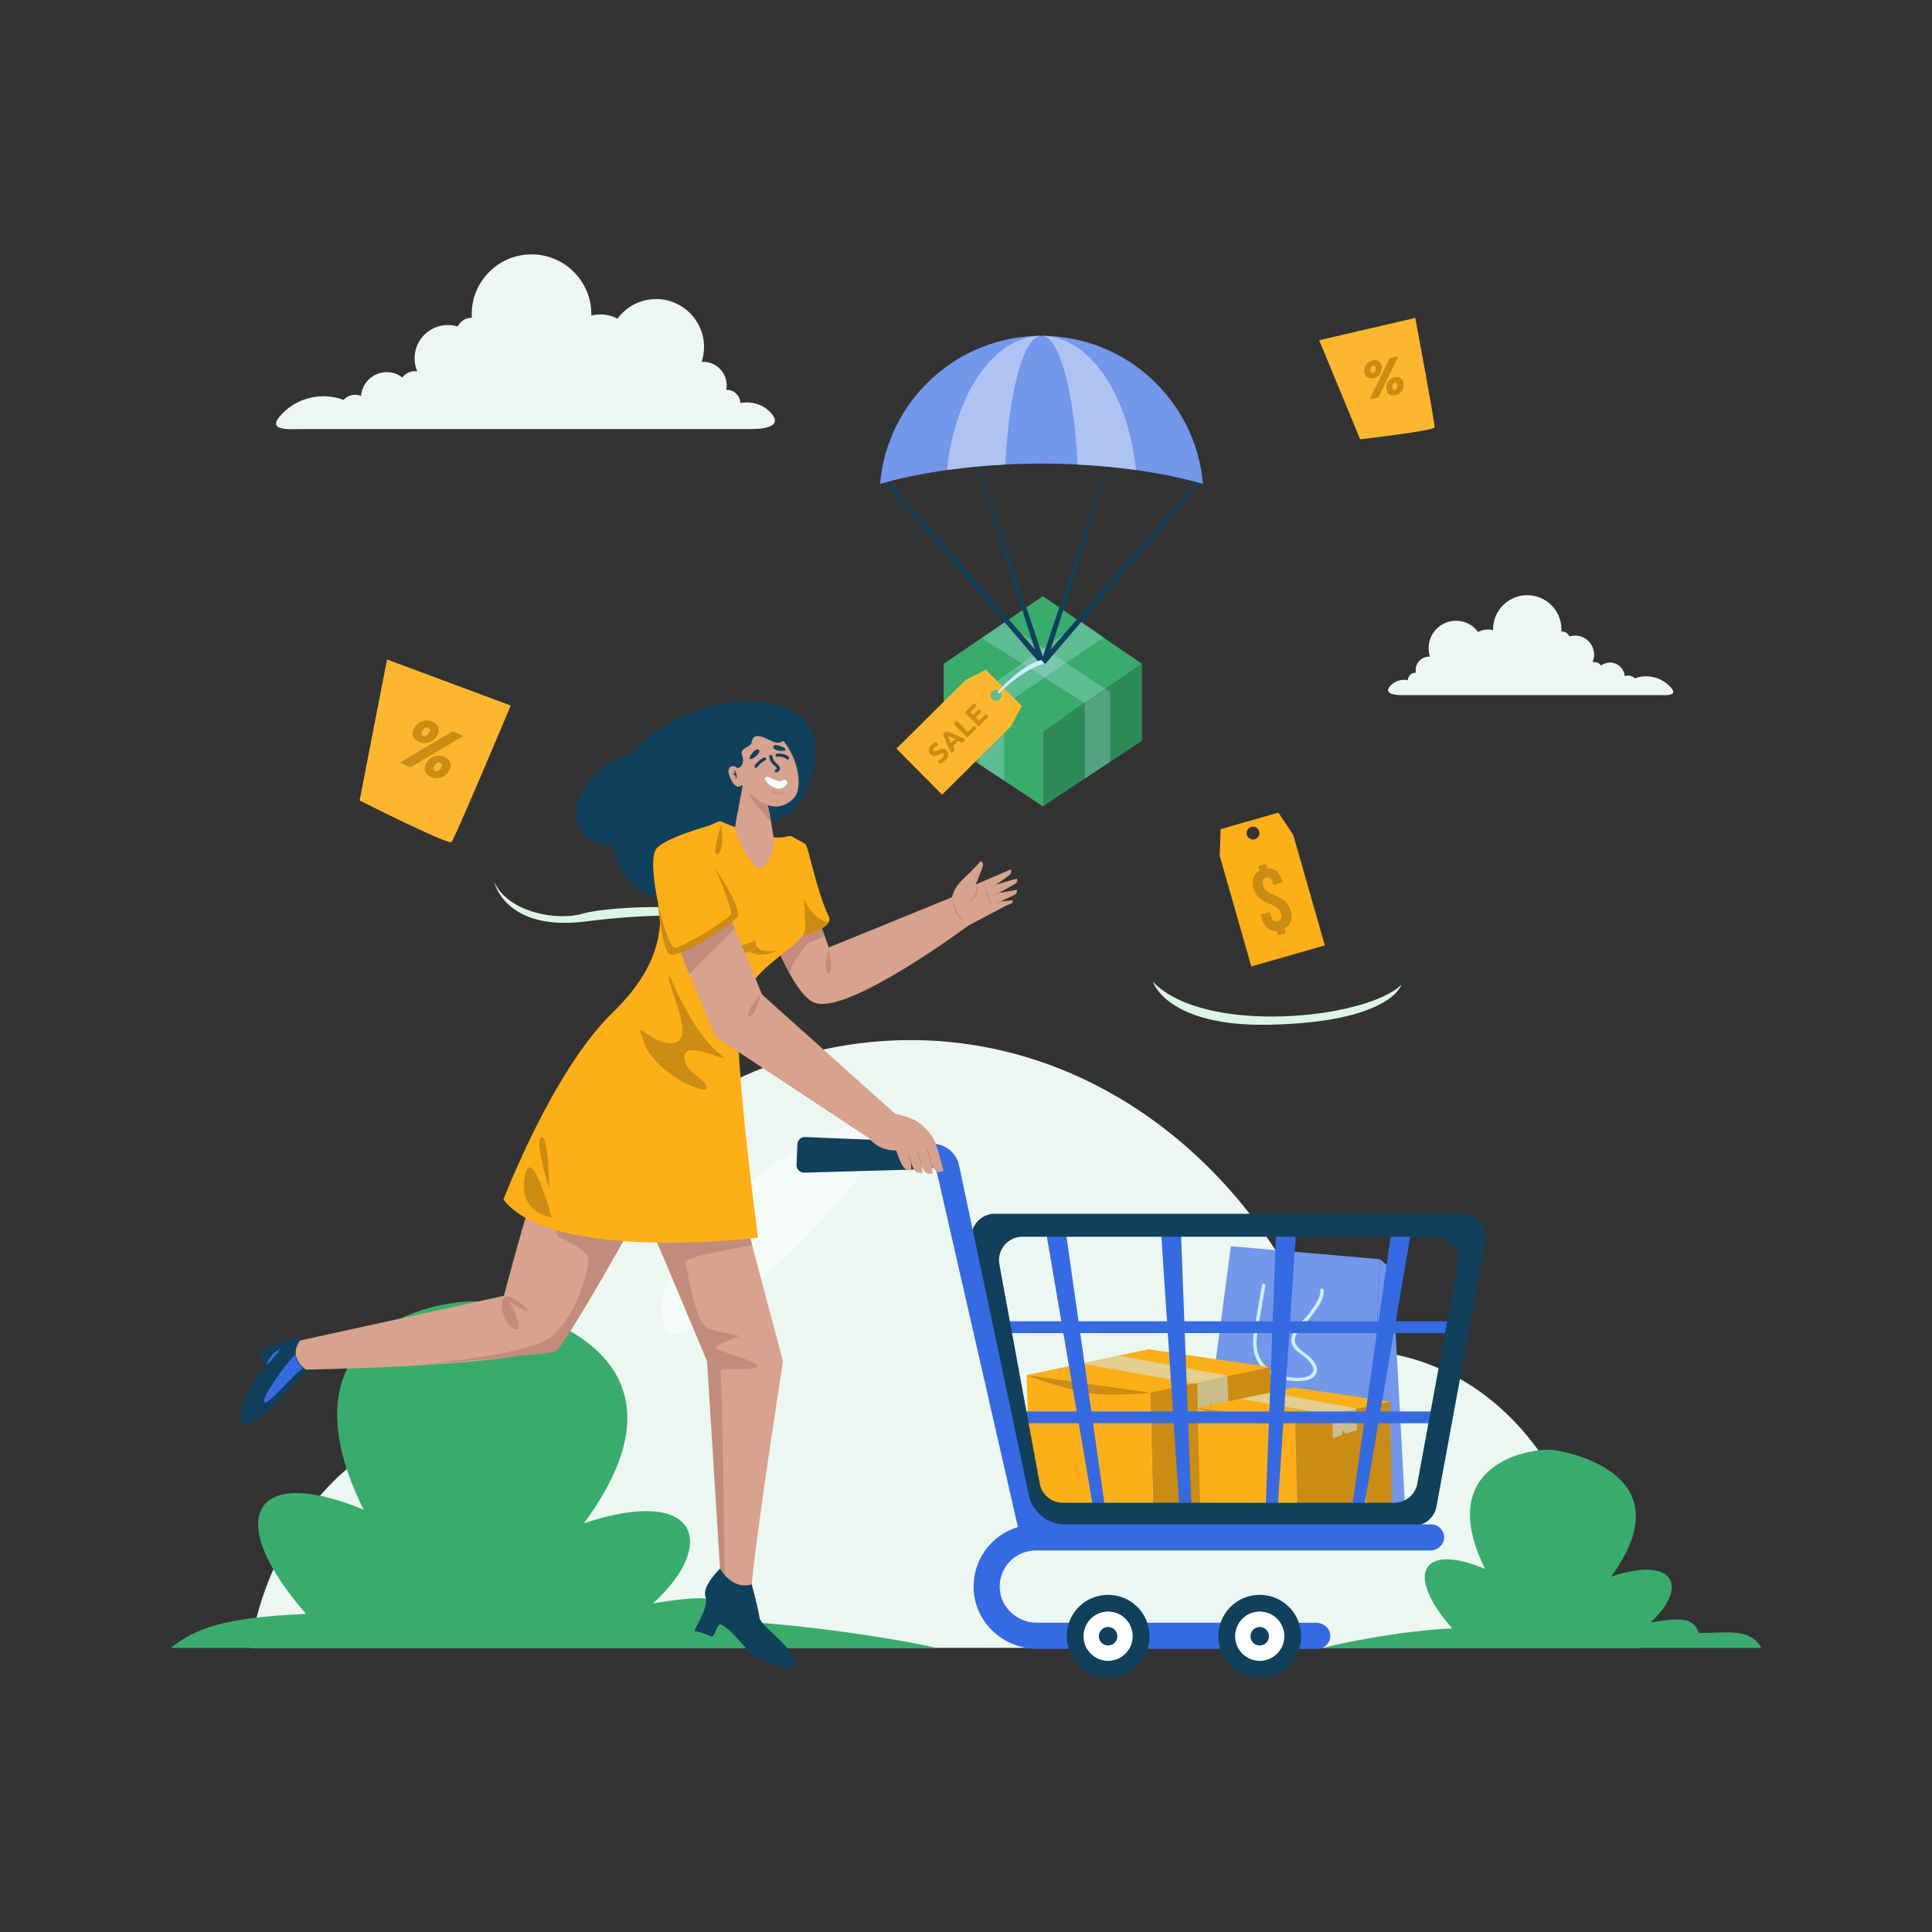 <svg xmlns="http://www.w3.org/2000/svg" width="220" height="220" viewBox="0 0 220 220" fill="none">
<rect x="0" y="0" width="220" height="220" fill="#333333" stroke="none"/>
<path d="M186.836 187.644H28.496C30.167 177.186 36.161 168.434 44.291 163.896C47.3 162.199 50.612 161.084 54.095 160.676C56.247 152.331 59.978 144.756 64.893 138.393C74.355 126.153 88.219 118.436 103.667 118.436C124.935 118.436 143.191 133.073 151.119 153.989C152.12 153.873 153.132 153.784 154.156 153.784C169.136 153.784 181.268 167.616 181.268 184.665C181.268 184.838 181.268 184.983 181.256 185.132C183.262 185.611 185.141 186.478 186.836 187.644Z" fill="#EBF7F0"/>
<path opacity="0.5" d="M76.045 151.628C79.351 155.473 109.809 124.583 97.682 127.828C85.556 131.074 71.765 146.652 76.045 151.628Z" fill="white"/>
<path d="M150.661 187.644H200.567C199.25 185.267 196.451 186.004 193.438 185.94C192.875 184.163 191.314 184.201 187.952 184.748C192.211 180.864 190.882 177.047 183.454 179.535C191.939 167.984 178.786 165.344 176.844 165.113C174.396 164.822 163.146 166.621 169.109 178.649C161.885 175.65 159.909 179.194 165.361 185.43C160.153 185.674 153.912 186.818 150.661 187.644ZM19.433 187.644H106.601C100.946 186.33 89.23 184.775 83.96 184.664C82.974 181.556 80.245 181.621 74.364 182.578C81.814 175.784 79.49 169.109 66.497 173.46C81.337 153.256 58.331 148.639 54.934 148.235C50.653 147.724 30.975 150.871 41.405 171.91C28.769 166.666 25.313 172.864 34.849 183.771C25.739 184.198 22.506 185.267 19.433 187.644Z" fill="#39AC6D"/>
<path fill-rule="evenodd" clip-rule="evenodd" d="M187.453 77.014C186.993 77.014 186.552 77.097 186.145 77.248C185.961 77.045 185.695 76.918 185.399 76.918C185.262 76.918 185.13 76.945 185.011 76.996C184.944 76.129 184.22 75.446 183.337 75.446C182.953 75.446 182.599 75.575 182.316 75.791C182.136 75.542 181.842 75.381 181.511 75.381C181.455 75.381 181.401 75.385 181.348 75.394C181.46 75.132 181.523 74.844 181.523 74.541C181.523 73.345 180.552 72.375 179.356 72.375C179.133 72.375 178.918 72.409 178.716 72.471C178.558 72.136 178.218 71.904 177.824 71.904L177.796 71.905C177.8 71.827 177.803 71.748 177.803 71.669C177.803 69.518 176.06 67.775 173.909 67.775C171.758 67.775 170.015 69.518 170.015 71.669C170.015 71.699 170.016 71.729 170.016 71.759C169.828 71.711 169.632 71.686 169.429 71.686C169.026 71.686 168.647 71.786 168.314 71.962C167.746 71.188 166.83 70.685 165.796 70.685C164.074 70.685 162.677 72.081 162.677 73.804C162.677 74.142 162.732 74.469 162.831 74.774C162.8 74.772 162.769 74.771 162.737 74.771C161.889 74.771 161.201 75.459 161.201 76.307C161.201 76.407 161.211 76.504 161.229 76.598C161.218 76.598 161.208 76.598 161.197 76.598C160.718 76.598 160.327 76.978 160.311 77.454C160.179 77.429 160.041 77.415 159.901 77.415C159.347 77.415 158.829 77.608 158.455 77.961C157.458 78.904 158.547 79.15 159.597 79.15H160.966H162.04H184.064H185.783H188.607C189.701 79.15 191.264 79.329 190.179 78.185C189.494 77.463 188.526 77.014 187.453 77.014ZM36.84 45.123C37.644 45.123 38.415 45.268 39.128 45.533C39.45 45.178 39.915 44.956 40.432 44.956C40.672 44.956 40.902 45.003 41.111 45.091C41.227 43.575 42.493 42.381 44.038 42.381C44.709 42.381 45.328 42.606 45.822 42.985C46.139 42.55 46.652 42.267 47.231 42.267C47.328 42.267 47.423 42.275 47.516 42.29C47.32 41.832 47.211 41.328 47.211 40.799C47.211 38.707 48.908 37.011 51 37.011C51.39 37.011 51.766 37.069 52.12 37.179C52.395 36.593 52.99 36.188 53.679 36.188L53.729 36.188C53.721 36.052 53.716 35.914 53.716 35.776C53.716 32.015 56.765 28.967 60.526 28.967C64.287 28.967 67.335 32.015 67.335 35.776C67.335 35.828 67.335 35.881 67.334 35.933C67.663 35.85 68.006 35.806 68.361 35.806C69.066 35.806 69.729 35.98 70.312 36.288C71.304 34.934 72.906 34.055 74.714 34.055C77.726 34.055 80.169 36.497 80.169 39.51C80.169 40.102 80.073 40.672 79.9 41.206C79.954 41.203 80.008 41.201 80.064 41.201C81.548 41.201 82.75 42.404 82.75 43.887C82.75 44.062 82.733 44.232 82.702 44.396C82.72 44.396 82.739 44.395 82.758 44.395C83.596 44.395 84.279 45.061 84.306 45.893C84.539 45.849 84.779 45.825 85.024 45.825C85.993 45.825 86.9 46.162 87.552 46.779C89.297 48.429 87.391 48.858 85.556 48.858H83.162H81.283H42.767H39.761H34.822C32.908 48.858 30.175 49.172 32.074 47.171C33.271 45.909 34.964 45.123 36.84 45.123Z" fill="#EBF7F0"/>
<path d="M85.934 105.66C82.785 102.435 69.35 103.159 66.398 104.029C63.447 104.899 57.89 103.934 56.264 100.421C56.264 100.421 57.491 106.095 66.683 104.93C81.231 103.085 85.934 105.66 85.934 105.66ZM131.273 111.778C137.11 117.942 155.548 116.049 159.589 112.134C159.589 112.134 158.348 116.433 144.435 116.687C132.816 116.899 131.273 111.778 131.273 111.778Z" fill="#DCF4E6"/>
<path d="M118.749 80.797L107.446 84.096L118.749 91.797L130.051 84.096L118.749 80.797Z" fill="url(#paint0_linear_174_93658)"/>
<path d="M118.749 67.893L107.446 75.597L118.749 83.297L130.051 75.597L118.749 67.893Z" fill="#39AC6D"/>
<path d="M118.749 83.302V91.802L107.451 84.347V75.595L118.749 83.302Z" fill="#39AC6D"/>
<path d="M130.05 75.595V84.347L118.748 91.802V83.302L130.05 75.595Z" fill="#2E8A57"/>
<path opacity="0.25" d="M111.445 79.041L123.108 70.799L125.687 72.555L114.349 80.3V88.889L111.445 86.983V79.041Z" fill="#CDEEFF"/>
<path opacity="0.25" d="M126.422 78.815L114.385 70.905L111.81 72.664L123.522 80.073V88.666L126.422 86.758V78.815Z" fill="#CDEEFF"/>
<path d="M136.671 54.567C136.545 54.455 119.647 73.956 119.647 73.956C119.647 73.956 126.383 52.894 126.225 52.84C126.071 52.79 118.748 74.788 118.748 74.788C118.748 74.788 111.427 52.79 111.271 52.84C111.112 52.894 117.845 73.956 117.845 73.956C117.845 73.956 100.95 54.455 100.825 54.567C100.699 54.672 100.684 54.859 100.796 54.987L118.371 75.492C118.427 75.557 118.514 75.597 118.597 75.597C118.647 75.597 118.699 75.582 118.742 75.557C118.748 75.556 118.748 75.556 118.748 75.556C118.748 75.556 118.75 75.556 118.75 75.557C118.798 75.582 118.848 75.597 118.899 75.597C118.985 75.597 119.067 75.557 119.126 75.492L136.702 54.987C136.812 54.859 136.796 54.672 136.671 54.567Z" fill="#11405C"/>
<path d="M136.983 55.105C134.694 54.449 132.127 53.912 129.36 53.52C127.249 53.223 125.021 53.008 122.707 52.895C121.366 52.825 119.992 52.79 118.597 52.79C117.203 52.79 115.832 52.825 114.488 52.895C112.174 53.008 109.946 53.223 107.835 53.52C105.068 53.912 102.5 54.449 100.212 55.105C101.016 45.655 108.942 38.24 118.597 38.24C128.253 38.24 136.179 45.655 136.983 55.105Z" fill="#7297EB"/>
<path d="M118.597 38.24C116.575 38.24 114.887 44.524 114.488 52.895C112.174 53.008 109.946 53.223 107.835 53.52C108.726 44.843 113.204 38.24 118.597 38.24ZM129.36 53.52C127.249 53.223 125.021 53.008 122.707 52.895C122.308 44.524 120.62 38.24 118.597 38.24C123.991 38.24 128.469 44.843 129.36 53.52Z" fill="#AFC3F3"/>
<path d="M116.348 80.388L112.256 76.261L109.956 77.439L102.082 85.244L102.633 85.805L106.723 89.929L107.276 90.486L115.148 82.678L116.348 80.388ZM112.992 79.624C112.751 79.379 112.756 78.987 112.997 78.749C113.24 78.505 113.629 78.505 113.873 78.749C114.114 78.994 114.114 79.388 113.87 79.627C113.627 79.867 113.235 79.863 112.992 79.624Z" fill="#FCB72E"/>
<path d="M107.333 86.274C107.384 86.225 107.423 86.179 107.448 86.136C107.472 86.093 107.485 86.061 107.492 86.021C107.497 85.989 107.492 85.956 107.48 85.933C107.47 85.903 107.451 85.875 107.428 85.854C107.374 85.801 107.308 85.785 107.224 85.796C107.141 85.811 107.022 85.856 106.862 85.936C106.791 85.972 106.719 86.002 106.64 86.031C106.567 86.057 106.491 86.077 106.414 86.081C106.338 86.084 106.261 86.074 106.186 86.051C106.109 86.025 106.03 85.974 105.96 85.903C105.886 85.831 105.833 85.747 105.802 85.664C105.769 85.579 105.759 85.49 105.769 85.395C105.778 85.305 105.807 85.216 105.858 85.118C105.906 85.028 105.976 84.931 106.065 84.847C106.173 84.739 106.274 84.657 106.378 84.601C106.478 84.545 106.565 84.509 106.645 84.486L106.826 84.867C106.758 84.891 106.688 84.921 106.616 84.955C106.542 84.995 106.471 85.047 106.394 85.126C106.309 85.211 106.257 85.285 106.245 85.344C106.23 85.403 106.25 85.461 106.294 85.511C106.326 85.536 106.358 85.556 106.389 85.562C106.427 85.566 106.462 85.566 106.503 85.556C106.542 85.551 106.59 85.531 106.634 85.513C106.68 85.497 106.727 85.472 106.781 85.448C106.895 85.393 106.995 85.352 107.083 85.323C107.18 85.29 107.264 85.274 107.344 85.274C107.423 85.274 107.502 85.287 107.574 85.324C107.644 85.359 107.723 85.411 107.795 85.487C107.944 85.635 108.007 85.805 107.984 85.989C107.963 86.176 107.849 86.368 107.638 86.579C107.566 86.652 107.5 86.707 107.436 86.757C107.374 86.801 107.313 86.842 107.255 86.871C107.2 86.907 107.147 86.929 107.103 86.947C107.059 86.963 107.019 86.978 106.988 86.986L106.806 86.604C106.877 86.583 106.958 86.546 107.047 86.497C107.141 86.448 107.234 86.372 107.333 86.274ZM109.572 84.584C109.495 84.546 109.424 84.509 109.342 84.473C109.263 84.433 109.188 84.397 109.109 84.359L108.489 84.98C108.529 85.057 108.565 85.135 108.602 85.211C108.642 85.29 108.678 85.368 108.715 85.437L108.346 85.806C108.235 85.578 108.135 85.363 108.041 85.162C107.953 84.968 107.869 84.778 107.79 84.597C107.713 84.42 107.644 84.246 107.575 84.082C107.511 83.917 107.451 83.751 107.393 83.59L107.736 83.252C107.895 83.308 108.058 83.374 108.225 83.434C108.392 83.498 108.564 83.571 108.742 83.649C108.922 83.725 109.109 83.808 109.311 83.899C109.508 83.994 109.719 84.094 109.951 84.202L109.572 84.584ZM107.915 83.789C107.928 83.818 107.949 83.859 107.974 83.917C107.997 83.974 108.028 84.036 108.058 84.105C108.092 84.174 108.125 84.26 108.164 84.341C108.204 84.43 108.243 84.519 108.289 84.611L108.742 84.161C108.648 84.113 108.558 84.074 108.474 84.035C108.387 83.994 108.309 83.961 108.238 83.927C108.164 83.897 108.1 83.867 108.046 83.846C107.992 83.82 107.949 83.799 107.915 83.789ZM110.91 82.636L111.217 82.942L110.159 83.997L108.569 82.412L108.929 82.058L110.207 83.336L110.91 82.636ZM111.444 82.711L109.857 81.13L110.932 80.058L111.23 80.359L110.517 81.071L110.827 81.382L111.462 80.747L111.752 81.043L111.117 81.674L111.498 82.055L112.269 81.29L112.569 81.589L111.444 82.711Z" fill="#CA8C12"/>
<path d="M113.743 78.614C113.814 78.541 116.234 75.81 118.497 75.173C118.648 75.131 118.971 75.582 118.899 75.597C116.849 76.008 113.977 78.698 113.91 78.811C113.764 79.062 113.434 78.933 113.743 78.614Z" fill="#CDEEFF"/>
<path d="M155.869 173.35L136.461 169.89L140.163 141.909L157.133 143.386L155.869 173.35Z" fill="#7297EB"/>
<path d="M157.133 143.386L157.904 144.046L158.468 143.502L159.996 171.543L158.494 171.886L155.869 173.35L157.133 143.386Z" fill="#7297EB"/>
<path d="M144.507 146.335C144.507 146.74 144.273 147.069 143.983 147.069C143.694 147.069 143.459 146.74 143.459 146.335C143.459 145.93 143.694 145.601 143.983 145.601C144.273 145.601 144.507 145.93 144.507 146.335ZM151.083 146.653C151.083 147.046 150.855 147.364 150.575 147.364C150.294 147.364 150.066 147.046 150.066 146.653C150.066 146.26 150.294 145.941 150.575 145.941C150.855 145.941 151.083 146.26 151.083 146.653Z" fill="#7297EB"/>
<path d="M143.694 146.317C143.499 147.461 143.304 148.605 143.109 149.748C142.942 150.731 142.726 151.722 142.69 152.721C142.625 154.517 143.495 156.033 145.157 156.768C146 157.141 146.932 157.274 147.849 157.263C148.535 157.255 149.343 157.196 149.778 156.586C150.271 155.895 149.779 155.2 149.294 154.665C148.726 154.039 147.395 153.516 147.446 152.547C147.481 151.884 147.996 151.383 148.422 150.93C148.772 150.558 149.104 150.171 149.408 149.76C149.957 149.019 150.841 147.904 150.732 146.922C150.704 146.668 150.302 146.665 150.331 146.922C150.424 147.756 149.639 148.755 149.172 149.406C148.681 150.09 148.049 150.647 147.545 151.316C147.166 151.819 146.903 152.479 147.126 153.106C147.35 153.733 147.987 154.045 148.472 154.439C148.813 154.716 149.142 155.045 149.381 155.415C149.78 156.034 149.455 156.572 148.798 156.767C147.977 157.01 146.899 156.877 146.088 156.667C144.233 156.187 143.045 154.75 143.087 152.814C143.11 151.786 143.342 150.762 143.514 149.751C143.703 148.642 143.891 147.533 144.08 146.424C144.123 146.171 143.737 146.063 143.694 146.317Z" fill="#CDEEFF"/>
<path d="M116.907 156.588L130.774 153.642L144.641 155.676L131.019 160.374L116.907 156.588Z" fill="#FCAF17"/>
<path d="M131.395 174.494L144.892 171.198L144.641 155.676L130.971 158.585L131.395 174.494Z" fill="#CA8C12"/>
<path opacity="0.5" d="M123.112 155.27L127.451 154.373L139.74 156.639L139.89 159.758L138.182 160.285L137.865 159.777L137.699 160.498L136.395 160.949L136.352 157.608L123.112 155.27Z" fill="#CDEEFF"/>
<path opacity="0.5" d="M137.877 172.917L137.869 170.495L138.706 170.333L138.891 170.628L138.987 170.215L141.177 169.593L141.434 172.046L137.877 172.917Z" fill="#CDEEFF"/>
<path d="M116.907 156.588L117.353 172.532L131.395 174.494L130.971 158.585L116.907 156.588Z" fill="#FCAF17"/>
<path d="M116.907 156.588L130.971 158.585C130.971 158.585 126.583 159.101 123.669 158.585C120.755 158.069 116.907 156.588 116.907 156.588Z" fill="#CA8C12"/>
<path d="M136.352 160.326L147.324 157.995L158.296 159.605L147.517 163.322L136.352 160.326Z" fill="#FCAF17"/>
<path d="M147.815 174.494L158.494 171.886L158.296 159.605L147.479 161.906L147.815 174.494Z" fill="#CA8C12"/>
<path opacity="0.5" d="M141.261 159.283L144.694 158.574L154.417 160.366L154.535 162.834L153.184 163.252L152.934 162.849L152.802 163.42L151.771 163.776L151.736 161.134L141.261 159.283Z" fill="#CDEEFF"/>
<path opacity="0.5" d="M152.944 173.246L152.938 171.33L153.6 171.201L153.746 171.435L153.822 171.108L155.555 170.616L155.758 172.557L152.944 173.246Z" fill="#CDEEFF"/>
<path d="M136.352 160.326L136.704 172.942L147.815 174.494L147.479 161.906L136.352 160.326Z" fill="#FCAF17"/>
<path d="M136.352 160.326L147.479 161.906C147.479 161.906 144.007 162.315 141.702 161.906C139.396 161.498 136.352 160.326 136.352 160.326Z" fill="#CA8C12"/>
<path d="M165.155 151.8V150.455H158.94L160.732 139.958H158.472L156.978 150.455H146.905L147.602 139.958H145.327L144.929 150.455H134.863L134.465 139.958H132.191L132.888 150.455H122.814L121.321 139.958H119.061L120.853 150.455H114.638V151.8H121.082L122.606 160.724H115.364V162.069H122.836L124.535 172.021H125.882L124.466 162.069H133.659L134.32 172.021H135.681L135.304 162.069H144.489L144.111 172.021H145.473L146.134 162.069H155.326L153.91 172.022H155.258L156.957 162.069H164.429V160.724H157.186L158.71 151.8H165.155ZM124.275 160.724L123.006 151.8H132.977L133.569 160.724H124.275ZM135.253 160.724L134.914 151.8H144.878L144.54 160.724H135.253ZM155.518 160.724H146.223L146.816 151.8H156.787L155.518 160.724Z" fill="#366AE2"/>
<path d="M110.654 141.359L116.22 171.561C116.453 172.825 117.555 173.743 118.84 173.743H160.951C162.236 173.743 163.338 172.825 163.571 171.561L169.136 141.359C169.438 139.722 168.181 138.212 166.516 138.212H113.275C111.61 138.212 110.353 139.722 110.654 141.359ZM116.421 140.831H163.37C165.035 140.831 166.292 142.341 165.991 143.978L161.391 168.942C161.158 170.206 160.056 171.123 158.77 171.123H121.021C119.735 171.123 118.633 170.206 118.4 168.942L113.8 143.978C113.499 142.341 114.756 140.831 116.421 140.831Z" fill="#11405C"/>
<path d="M162.962 173.584C162.962 173.584 131.796 173.588 121.279 173.589C119.285 173.589 117.565 172.194 117.152 170.243L109.253 132.895L109.19 132.628C108.862 131.235 107.622 130.249 106.191 130.242L95.431 130.194L95.3 132.833L105.857 132.885C106.259 132.887 106.607 133.165 106.699 133.556L115.909 173.887C112.912 174.786 110.75 177.613 110.867 180.928C111.003 184.771 114.285 187.758 118.13 187.758H147.211C147.213 187.758 147.214 187.757 147.215 187.757H149.999C150.846 187.757 151.527 187.049 151.482 186.192C151.442 185.416 150.693 184.787 149.915 184.787H147.226C147.221 184.787 147.217 184.785 147.211 184.785H118.087C115.821 184.785 113.877 183.013 113.836 180.747C113.793 178.439 115.652 176.555 117.95 176.555H162.879C163.656 176.555 164.405 175.926 164.446 175.149C164.49 174.293 163.809 173.584 162.962 173.584Z" fill="#366AE2"/>
<path d="M147.24 183.525C146.384 182.361 145.004 181.61 143.446 181.61C141.888 181.61 140.508 182.361 139.652 183.525C139.073 184.308 138.734 185.274 138.734 186.322C138.734 188.927 140.841 191.033 143.446 191.033C146.052 191.033 148.164 188.927 148.164 186.322C148.164 185.274 147.819 184.308 147.24 183.525ZM143.446 189.124C141.9 189.124 140.65 187.867 140.65 186.322C140.65 184.782 141.9 183.525 143.446 183.525C144.992 183.525 146.249 184.782 146.249 186.322C146.249 187.867 144.992 189.124 143.446 189.124Z" fill="#11405C"/>
<path d="M146.248 186.322C146.248 187.867 144.992 189.124 143.446 189.124C141.9 189.124 140.649 187.867 140.649 186.322C140.649 184.782 141.9 183.525 143.446 183.525C144.992 183.525 146.248 184.782 146.248 186.322Z" fill="white"/>
<path d="M144.501 186.321C144.501 186.905 144.029 187.379 143.445 187.379C142.863 187.379 142.393 186.905 142.393 186.321C142.393 185.741 142.863 185.267 143.445 185.267C144.029 185.267 144.501 185.741 144.501 186.321Z" fill="#11405C"/>
<path d="M129.975 183.525C129.119 182.361 127.74 181.61 126.181 181.61C124.623 181.61 123.244 182.361 122.387 183.525C121.808 184.308 121.47 185.274 121.47 186.322C121.47 188.927 123.576 191.033 126.181 191.033C128.787 191.033 130.899 188.927 130.899 186.322C130.899 185.274 130.554 184.308 129.975 183.525ZM126.181 189.124C124.635 189.124 123.385 187.867 123.385 186.322C123.385 184.782 124.635 183.525 126.181 183.525C127.727 183.525 128.978 184.782 128.978 186.322C128.978 187.867 127.727 189.124 126.181 189.124Z" fill="#11405C"/>
<path d="M128.977 186.322C128.977 187.867 127.727 189.124 126.181 189.124C124.635 189.124 123.385 187.867 123.385 186.322C123.385 184.782 124.635 183.525 126.181 183.525C127.727 183.525 128.977 184.782 128.977 186.322Z" fill="white"/>
<path d="M127.237 186.321C127.237 186.905 126.764 187.379 126.181 187.379C125.599 187.379 125.128 186.905 125.128 186.321C125.128 185.741 125.599 185.267 126.181 185.267C126.764 185.267 127.237 185.741 127.237 186.321Z" fill="#11405C"/>
<path d="M90.702 132.63C90.681 133.136 91.081 133.544 91.575 133.53L102.422 133.226L103.943 133.178C104.28 133.167 104.53 132.764 104.466 132.342L104.194 130.546C104.145 130.221 103.925 129.98 103.666 129.972L91.679 129.477C91.21 129.458 90.818 129.822 90.799 130.3L90.702 132.63Z" fill="#11405C"/>
<path d="M145.58 92.535L138.988 94.419L138.895 97.466L142.488 110.047L143.381 109.795L149.971 107.91L150.863 107.655L147.266 95.076L145.58 92.535ZM142.879 95.569C142.492 95.68 142.09 95.453 141.978 95.068C141.869 94.679 142.09 94.273 142.481 94.161C142.866 94.052 143.275 94.274 143.387 94.664C143.494 95.053 143.27 95.458 142.879 95.569Z" fill="#FCAF17"/>
<path d="M143.421 99.149L143.272 98.633L144.167 98.379L144.319 98.893C145.141 98.834 145.711 99.316 145.978 100.263L146.043 100.48L145.004 100.778L144.92 100.49C144.779 99.99 144.524 99.856 144.178 99.958C143.829 100.056 143.684 100.303 143.825 100.802C144.235 102.234 146.4 101.692 146.968 103.69C147.236 104.633 147.001 105.36 146.27 105.74L146.417 106.249L145.519 106.506L145.372 105.996C144.539 106.061 143.97 105.567 143.7 104.62L143.566 104.141L144.598 103.849L144.754 104.394C144.899 104.892 145.169 105.012 145.515 104.91C145.865 104.811 146.035 104.569 145.892 104.07C145.482 102.634 143.318 103.178 142.751 101.186C142.481 100.248 142.7 99.539 143.421 99.149Z" fill="#CA8C12"/>
<path d="M44.07 75.098L40.953 91.147C40.953 91.147 51.049 96.254 51.416 95.885C51.784 95.515 58.157 80.339 58.157 80.339L44.07 75.098Z" fill="#FCB72E"/>
<path d="M49.237 82.179C49.939 82.484 50.211 83.111 49.71 83.86C49.216 84.612 48.431 84.78 47.73 84.475C47.02 84.167 46.748 83.539 47.242 82.787C47.743 82.039 48.535 81.874 49.237 82.179ZM51.562 83.277L52.781 83.807L46.752 87.371L45.533 86.841L51.562 83.277ZM48.121 83.169C47.914 83.484 47.95 83.684 48.172 83.78C48.394 83.876 48.631 83.795 48.838 83.481C49.045 83.167 49.001 82.963 48.78 82.867C48.558 82.771 48.328 82.855 48.121 83.169ZM50.599 86.179C51.301 86.484 51.566 87.108 51.065 87.857C50.571 88.609 49.786 88.777 49.084 88.472C48.383 88.167 48.111 87.54 48.612 86.791C49.105 86.039 49.897 85.874 50.599 86.179ZM49.476 87.167C49.27 87.481 49.306 87.681 49.535 87.78C49.749 87.874 49.986 87.792 50.193 87.478C50.4 87.164 50.356 86.961 50.142 86.868C49.92 86.771 49.683 86.852 49.476 87.167Z" fill="#CA8C12"/>
<path d="M150.217 38.737L154.881 50.027C154.881 50.027 163.279 49.055 163.356 48.673C163.433 48.291 161.158 36.205 161.158 36.205L150.217 38.737Z" fill="#FCB72E"/>
<path d="M156.355 41.025C156.918 40.926 157.346 41.205 157.342 41.879C157.343 42.55 156.923 42.979 156.36 43.077C155.791 43.177 155.363 42.898 155.361 42.226C155.365 41.553 155.791 41.124 156.355 41.025ZM158.256 40.752L159.234 40.581L156.943 45.285L155.965 45.457L158.256 40.752ZM156.067 42.102C156.067 42.383 156.172 42.493 156.35 42.462C156.528 42.431 156.642 42.282 156.642 42.001C156.642 41.72 156.531 41.611 156.353 41.642C156.175 41.674 156.066 41.821 156.067 42.102ZM158.851 42.958C159.414 42.859 159.836 43.14 159.832 43.813C159.834 44.484 159.414 44.913 158.851 45.011C158.288 45.11 157.86 44.831 157.864 44.158C157.862 43.486 158.288 43.057 158.851 42.958ZM158.557 44.036C158.558 44.317 158.663 44.427 158.846 44.395C159.018 44.365 159.133 44.216 159.132 43.935C159.132 43.654 159.021 43.545 158.849 43.576C158.671 43.607 158.557 43.755 158.557 44.036Z" fill="#CA8C12"/>
<path d="M90.939 98.276L94.377 107.889L108.677 102.06L110.323 105.361C110.323 105.361 96.909 115.344 92.914 114.236C90.169 113.474 87.133 104.419 87.133 104.419L90.939 98.276Z" fill="#D7A28E"/>
<path d="M93.173 104.521L93.906 106.569L91.939 107.473C91.939 107.473 89.84 109.947 89.952 110.926L88.04 106.839C88.04 106.839 91.671 104.634 93.173 104.521ZM94.388 108.142C94.388 108.142 94.953 110.586 94.388 110.822C93.822 111.058 94.06 108.499 94.388 108.142Z" fill="#C18C7C"/>
<path d="M111.644 98.075C111.917 98.148 112.003 98.388 111.896 98.706C111.669 99.385 111.375 100.036 111.106 100.724C112.395 100.157 113.794 99.575 115.083 99.009C115.189 99.158 115.149 99.351 115.069 99.478C114.99 99.606 114.869 99.702 114.75 99.794C114.282 100.153 113.792 100.483 113.282 100.781C114.229 100.503 114.902 100.281 115.802 100.057C115.859 100.188 115.844 100.399 115.752 100.508C115.661 100.618 115.43 100.747 115.305 100.816C114.739 101.131 114.275 101.389 113.709 101.704C114.378 101.556 115.094 101.472 115.763 101.324C115.83 101.412 115.806 101.607 115.745 101.699C115.684 101.792 115.592 101.86 115.494 101.912C114.999 102.176 114.317 102.454 113.913 102.649C114.372 102.595 114.853 102.586 115.312 102.531C115.42 102.952 114.86 102.969 114.549 103.133C113.258 103.813 111.906 104.532 110.615 105.212C110.615 105.212 109.639 105.722 108.871 106.045C108.853 106.002 107.4 103.051 107.26 102.812C107.621 102.634 108.376 102.244 108.376 102.244C108.864 100.399 109.851 100.174 111.644 98.075Z" fill="#D7A28E"/>
<path d="M112.906 100.921C112.919 100.954 113.08 100.919 113.266 100.844C113.452 100.769 113.592 100.682 113.579 100.65C113.566 100.617 113.404 100.652 113.218 100.727C113.033 100.802 112.892 100.889 112.906 100.921ZM113.236 101.902C113.249 101.935 113.411 101.9 113.597 101.826C113.782 101.751 113.923 101.663 113.909 101.631C113.896 101.598 113.735 101.633 113.549 101.708C113.363 101.783 113.223 101.87 113.236 101.902ZM113.468 102.845C113.482 102.878 113.643 102.843 113.829 102.768C114.015 102.693 114.155 102.606 114.142 102.574C114.129 102.541 113.967 102.576 113.781 102.651C113.595 102.726 113.455 102.813 113.468 102.845ZM112.904 103.064C112.937 103.05 112.796 102.642 112.589 102.153C112.383 101.663 112.189 101.278 112.157 101.291C112.125 101.305 112.266 101.713 112.472 102.202C112.679 102.692 112.872 103.077 112.904 103.064ZM110.324 102.596C110.327 102.604 110.36 102.597 110.418 102.577C110.475 102.554 110.562 102.53 110.653 102.466C110.844 102.359 111.082 102.131 111.198 101.805C111.32 101.482 111.298 101.164 111.264 100.951C111.223 100.735 111.164 100.611 111.148 100.617C111.131 100.622 111.158 100.752 111.175 100.962C111.186 101.17 111.191 101.467 111.079 101.761C110.973 102.057 110.771 102.271 110.602 102.392C110.523 102.461 110.445 102.497 110.397 102.532C110.347 102.566 110.321 102.588 110.324 102.596ZM108.501 102.45C108.492 102.45 108.489 102.491 108.491 102.563C108.493 102.635 108.496 102.741 108.521 102.868C108.561 103.124 108.662 103.474 108.844 103.827C109.205 104.541 109.718 104.96 109.737 104.931C109.763 104.907 109.305 104.46 108.957 103.769C108.596 103.083 108.544 102.444 108.501 102.45Z" fill="#C18C7C"/>
<path d="M89.164 106.839C91.195 106.839 95.013 105.72 94.378 104.379C92.914 101.291 92.063 96.347 91.703 96.109C91.343 95.871 90.081 95.222 90.081 95.222C90.081 95.222 87.87 100.244 87.792 100.973C87.714 101.702 89.164 106.839 89.164 106.839Z" fill="#FCAF17"/>
<path d="M94.343 105.046C93.896 105.825 92.11 106.454 90.54 106.712V99.262C90.54 99.262 91.425 104.493 94.343 105.046Z" fill="#CA8C12"/>
<path d="M71.324 139.086C71.324 139.086 66.096 152.326 61.984 153.707C56.142 155.668 34.531 155.963 34.531 155.963C34.531 155.963 31.358 155.715 33.817 152.722L57.382 147.556C57.382 147.556 59.964 137.654 61.157 134.638C62.347 131.622 71.324 139.086 71.324 139.086Z" fill="#D7A28E"/>
<path d="M63.063 139.321L63.533 140.829C63.533 140.829 66.682 142.131 66.949 143.138C67.217 144.144 65.523 151.024 61.839 152.772C58.156 154.521 46.373 155.554 46.373 155.554C46.373 155.554 62.299 154.218 63.197 153.923C64.096 153.628 71.208 140.929 71.208 140.929L63.063 139.321Z" fill="#C18C7C"/>
<path d="M57.652 147.617C58.11 147.433 60.206 148.986 60.079 149.253C59.953 149.52 57.966 148.168 57.966 148.168C57.966 148.168 59.885 151.551 58.685 151.366C57.485 151.181 56.543 148.061 57.652 147.617Z" fill="#C18C7C"/>
<path d="M33.153 152.818C33.153 152.818 29.729 153.258 29.686 153.952C29.642 154.645 29.645 155.195 29.791 155.205C29.937 155.214 31.236 155.295 31.236 155.295C31.236 155.295 33.043 154.085 33.153 152.818Z" fill="#11405C"/>
<path d="M34.873 155.985C34.873 155.985 30.029 161.947 27.979 162.263C27.288 162.37 27.111 161.05 27.892 159.174C28.672 157.297 33.232 150.855 34.219 152.589C34.219 152.589 32.622 154.387 34.873 155.985Z" fill="#11405C"/>
<path d="M31.934 153.62C31.934 153.62 30.265 155.762 30.386 155.327C30.508 154.892 30.961 154.013 31.934 153.62ZM34.549 155.772C33.217 156.646 30.91 159.641 30.197 159.689C29.367 159.748 32.458 155.292 33.678 154.221C33.562 154.739 34.077 155.605 34.549 155.772Z" fill="#366AE2"/>
<path d="M83.313 98.767C84.134 103.172 71.459 105.66 69.793 96.287C62.165 95.572 66.254 86.96 71.585 86.079C78.918 77.502 97.236 77.079 91.981 89.567C90.304 93.552 87.91 93.858 83.355 93.763L83.313 98.767Z" fill="#11405C"/>
<path d="M72.46 136.477C72.46 136.477 78.537 149.175 80.513 155.006C80.513 155.006 82.616 174.165 81.903 179.818C81.903 179.818 84.257 185.682 85.525 181.327C85.855 176.059 89.164 155.029 89.164 155.029L84.003 135.609L72.46 136.477Z" fill="#D7A28E"/>
<path d="M85.114 139.753L85.645 141.787C85.645 141.787 77.841 143.101 78.034 143.732C78.226 144.363 79.049 150.428 80.558 151.196C82.067 151.965 84.702 151.91 83.933 152.239C83.165 152.569 81.162 153.255 81.573 153.584C81.985 153.913 87.885 155.477 85.882 155.807C83.879 156.136 81.82 155.505 82.04 156.355C82.259 157.206 82.517 179.339 82.517 179.339L81.991 178.613L80.512 155.006L73.561 138.436L85.114 139.753Z" fill="#C18C7C"/>
<path d="M91.344 99.381C91.338 100.576 91.852 105.534 91.661 106.045C90.805 108.318 84.545 110.36 84.114 115.86C83.677 121.354 86.319 140.946 86.319 140.946C86.319 140.946 62.791 143.804 57.328 136.585C57.328 136.585 62.945 121.92 69.708 115.361C76.471 108.783 75.167 104.1 74.951 100.146C74.736 96.21 81.977 93.486 81.977 93.486C81.977 93.486 87.382 95.959 89.65 95.243C91.337 94.711 91.344 99.381 91.344 99.381Z" fill="#FCAF17"/>
<path d="M76.16 110.926C78.891 117.26 80.944 119.21 82.228 120.267C83.512 121.324 78.005 118.304 77.945 120.267C77.886 122.231 80.188 122.588 80.465 123.778C80.742 124.968 74.673 122.29 73.364 118.78C72.055 115.27 73.721 118.958 76.577 118.78C79.433 118.601 75.982 112.533 76.16 110.926ZM62.549 135.318C62.049 133.879 60.889 129.586 61.676 129.478C62.462 129.37 62.549 135.318 62.549 135.318ZM59.767 133.954C60.469 130.037 62.84 138.619 62.84 138.619C62.84 138.619 58.998 138.235 59.767 133.954ZM81.19 107.049C83.55 108.586 86.012 107.049 86.012 107.049C86.012 107.049 85.724 108.713 88.506 108.238C88.506 108.238 86.624 109.214 85.361 108.324C85.361 108.324 84.391 108.752 83.422 108.807C82.452 108.862 81.19 107.049 81.19 107.049Z" fill="#CA8C12"/>
<path d="M81.992 178.613C81.992 178.613 79.882 180.648 80.339 181.849C80.797 183.047 78.723 185.946 79.159 185.773C79.328 185.71 80.086 185.971 81.062 186.366C81.284 186.456 81.773 184.848 82.013 184.95C83.493 185.576 84.977 188.09 85.944 188.56C85.944 188.56 90.223 190.966 90.53 189.473C90.836 187.983 86.584 185.133 86.486 184.232C86.389 183.327 85.598 180.407 85.598 180.407C85.598 180.407 83.614 181.251 81.992 178.613Z" fill="#11405C"/>
<path d="M83.685 94.431C83.763 93.395 84.534 89.947 84.598 89.159C84.617 88.925 87.273 90.865 87.273 90.865C87.273 90.865 88.065 94.644 88.118 95.769C88.329 95.971 87.484 98.962 86.5 98.894C85.517 98.826 83.651 94.888 83.685 94.431Z" fill="#D7A28E"/>
<path d="M87.311 91.073L87.792 93.525C87.792 93.525 85.025 90.734 85.32 90.177C85.615 89.618 87.311 91.073 87.311 91.073Z" fill="#C18C7C"/>
<path d="M90.193 91.082C87.409 93.489 84.674 89.397 84.547 89.42C84.42 89.442 84.31 89.52 84.187 89.56C83.71 89.713 83.308 88.951 83.119 88.487C82.514 86.995 83.737 87.144 83.989 87.454C84.174 87.414 82.602 84.731 86.154 83.301C87.968 82.877 88.678 83.698 89.324 84.516C90.397 85.876 91.147 88.034 90.889 89.747C90.808 90.287 90.61 90.722 90.193 91.082Z" fill="#D7A28E"/>
<path d="M83.55 87.634L83.703 88.094L83.352 88.094L83.69 88.279C83.818 88.448 83.798 88.709 83.798 88.709C84.063 88.337 83.737 87.799 83.55 87.634ZM89.65 83.876C89.65 83.876 89.084 84.915 88.064 84.468C87.044 84.02 85.77 83.202 85.574 84.579C85.498 85.114 84.161 85.107 84.515 86.042C84.841 86.902 84.231 87.774 83.735 87.298C82.987 86.58 82.713 84.819 84.471 83.541C86.229 82.262 89.203 82.726 89.65 83.876Z" fill="#11405C"/>
<path d="M85.389 86.405C85.501 86.517 85.941 86.261 86.223 85.981C86.505 85.7 86.522 85.503 86.41 85.39C86.298 85.278 86.101 85.293 85.819 85.573C85.537 85.854 85.277 86.293 85.389 86.405ZM89.449 85.374C89.411 85.528 88.901 85.533 88.515 85.437C88.129 85.34 88.014 85.179 88.052 85.025C88.091 84.871 88.269 84.783 88.654 84.879C89.04 84.976 89.488 85.22 89.449 85.374Z" fill="#11405C"/>
<g opacity="0.1">
<path opacity="0.5" d="M86.362 87.708C86.385 87.883 86.638 87.994 86.926 87.956C87.215 87.917 87.43 87.745 87.407 87.57C87.384 87.395 87.131 87.284 86.843 87.323C86.554 87.361 86.339 87.533 86.362 87.708Z" fill="#C18C7C"/>
</g>
<g opacity="0.1">
<path opacity="0.5" d="M89.094 87.145C89.118 87.32 89.37 87.43 89.659 87.392C89.948 87.354 90.163 87.181 90.14 87.007C90.117 86.832 89.864 86.721 89.575 86.759C89.287 86.797 89.071 86.97 89.094 87.145Z" fill="#C18C7C"/>
</g>
<path d="M89.25 88.798C89.013 88.883 88.963 89.086 88.244 88.798C87.525 88.511 87.261 88.284 87.141 88.661C87.021 89.038 88.435 90.252 89.25 89.653C90.065 89.053 89.41 88.741 89.25 88.798Z" fill="white"/>
<path d="M86.093 87.433C86.147 87.433 86.201 87.408 86.235 87.36C86.653 86.784 87.119 86.594 87.124 86.593C87.214 86.557 87.258 86.455 87.223 86.365C87.188 86.275 87.087 86.231 86.997 86.266C86.974 86.275 86.434 86.489 85.951 87.154C85.894 87.233 85.912 87.342 85.99 87.399C86.021 87.422 86.057 87.433 86.093 87.433ZM88.392 87.961C88.412 87.961 88.433 87.957 88.453 87.95C88.721 87.849 88.797 87.693 88.815 87.579C88.846 87.368 88.708 87.147 88.391 86.902C88.004 86.603 87.947 86.12 87.946 86.115C87.935 86.019 87.847 85.95 87.753 85.96C87.657 85.97 87.587 86.056 87.597 86.152C87.6 86.177 87.668 86.786 88.176 87.179C88.42 87.368 88.474 87.489 88.468 87.527C88.465 87.544 88.433 87.583 88.33 87.621C88.24 87.656 88.194 87.757 88.227 87.847C88.254 87.918 88.321 87.961 88.392 87.961ZM89.689 86.492C89.736 86.492 89.782 86.474 89.817 86.438C89.883 86.368 89.881 86.258 89.811 86.191C89.792 86.172 89.324 85.732 88.477 85.819C88.381 85.829 88.311 85.915 88.32 86.012C88.33 86.108 88.418 86.179 88.513 86.168C89.191 86.099 89.554 86.43 89.569 86.444C89.603 86.476 89.646 86.492 89.689 86.492Z" fill="#11405C"/>
<path opacity="0.5" d="M88.71 90.545C88.847 90.545 88.993 90.517 89.148 90.444C89.235 90.403 89.272 90.298 89.231 90.211C89.19 90.123 89.085 90.086 88.998 90.127C88.688 90.274 88.436 90.156 88.17 90.031L88.138 90.017C88.05 89.976 87.946 90.014 87.905 90.102C87.864 90.189 87.902 90.294 87.99 90.335L88.021 90.349C88.208 90.436 88.441 90.545 88.71 90.545Z" fill="#C18C7C"/>
<path d="M82.123 93.836C82.123 93.836 82.562 96.834 81.739 97.273C80.915 97.712 82.123 93.836 82.123 93.836Z" fill="#CA8C12"/>
<path d="M104.263 127.611C105.335 128.223 106.008 129.193 106.266 129.615C106.703 130.333 107.428 133.32 107.428 133.32C107.428 133.32 107.042 133.489 106.871 133.468C106.594 133.434 106.266 133.029 106.055 132.504C106.133 132.89 106.207 133.613 106.207 133.613C106.207 133.613 105.717 133.688 105.56 133.616C105.349 133.521 105.093 133.137 104.971 132.802C104.997 133.082 105.068 133.552 105.068 133.552C105.068 133.552 104.508 133.576 104.363 133.481C104.087 133.301 103.874 132.777 103.718 132.313C103.784 132.664 103.756 133.286 103.756 133.286C103.756 133.286 103.253 133.207 103.119 133.125C102.598 132.804 102.05 131.014 102.05 131.014C100.286 130.977 99.464 130.199 98.94 129.604C98.816 129.458 101.827 126.79 101.827 126.79C101.827 126.79 103.464 127.153 104.263 127.611Z" fill="#D7A28E"/>
<path d="M105.392 130.525C105.378 130.534 105.425 130.641 105.492 130.816C105.558 130.992 105.646 131.236 105.732 131.51C105.905 132.058 106.025 132.51 106.056 132.504C106.085 132.498 106.013 132.031 105.837 131.477C105.75 131.2 105.65 130.955 105.563 130.784C105.476 130.614 105.404 130.518 105.392 130.525ZM104.379 130.904C104.364 130.911 104.398 131.017 104.451 131.188C104.508 131.376 104.578 131.605 104.655 131.859C104.812 132.383 104.941 132.809 104.971 132.802C105.001 132.795 104.919 132.355 104.761 131.827C104.682 131.563 104.597 131.327 104.524 131.161C104.452 130.995 104.392 130.898 104.379 130.904ZM103.433 131.379C103.403 131.387 103.45 131.646 103.538 131.957C103.626 132.268 103.721 132.513 103.75 132.505C103.78 132.497 103.732 132.238 103.645 131.927C103.557 131.616 103.462 131.371 103.433 131.379Z" fill="#C18C7C"/>
<path d="M86.783 113.259L82.559 103.04L76.545 106.027C78.766 111.753 81.486 118.064 81.486 118.064L99.257 129.814L101.908 126.809L86.783 113.259Z" fill="#D7A28E"/>
<path d="M83.237 104.736L83.679 105.749L78.499 110.926L77.292 107.929C77.292 107.929 81.125 106.357 83.237 104.736ZM86.58 113.367C86.58 113.367 85.953 115.796 85.343 115.745C84.733 115.693 86.125 113.533 86.58 113.367Z" fill="#C18C7C"/>
<path d="M76.545 108.202C76.817 108.663 84.139 104.61 83.626 103.703C81.452 99.857 80.756 94.017 80.756 94.017C80.756 94.017 75.191 95.554 74.627 96.823C73.634 99.054 75.862 107.042 76.545 108.202Z" fill="#FCAF17"/>
<path d="M81.451 98.895C81.451 98.895 83.447 103.516 83.252 104.081C83.057 104.647 77.57 107.998 76.826 107.929C76.082 107.86 74.872 102.694 74.872 102.694C74.872 102.694 75.339 107.622 76.112 108.574C76.885 109.526 83.341 105.301 83.966 104.409C84.591 103.516 81.451 98.895 81.451 98.895Z" fill="#CA8C12"/>
<defs>
<linearGradient id="paint0_linear_174_93658" x1="118.748" y1="90.226" x2="118.748" y2="77.506" gradientUnits="userSpaceOnUse">
<stop offset="0.037" stop-color="#D4C95E"/>
<stop offset="1" stop-color="#FF9444"/>
</linearGradient>
</defs>
</svg>